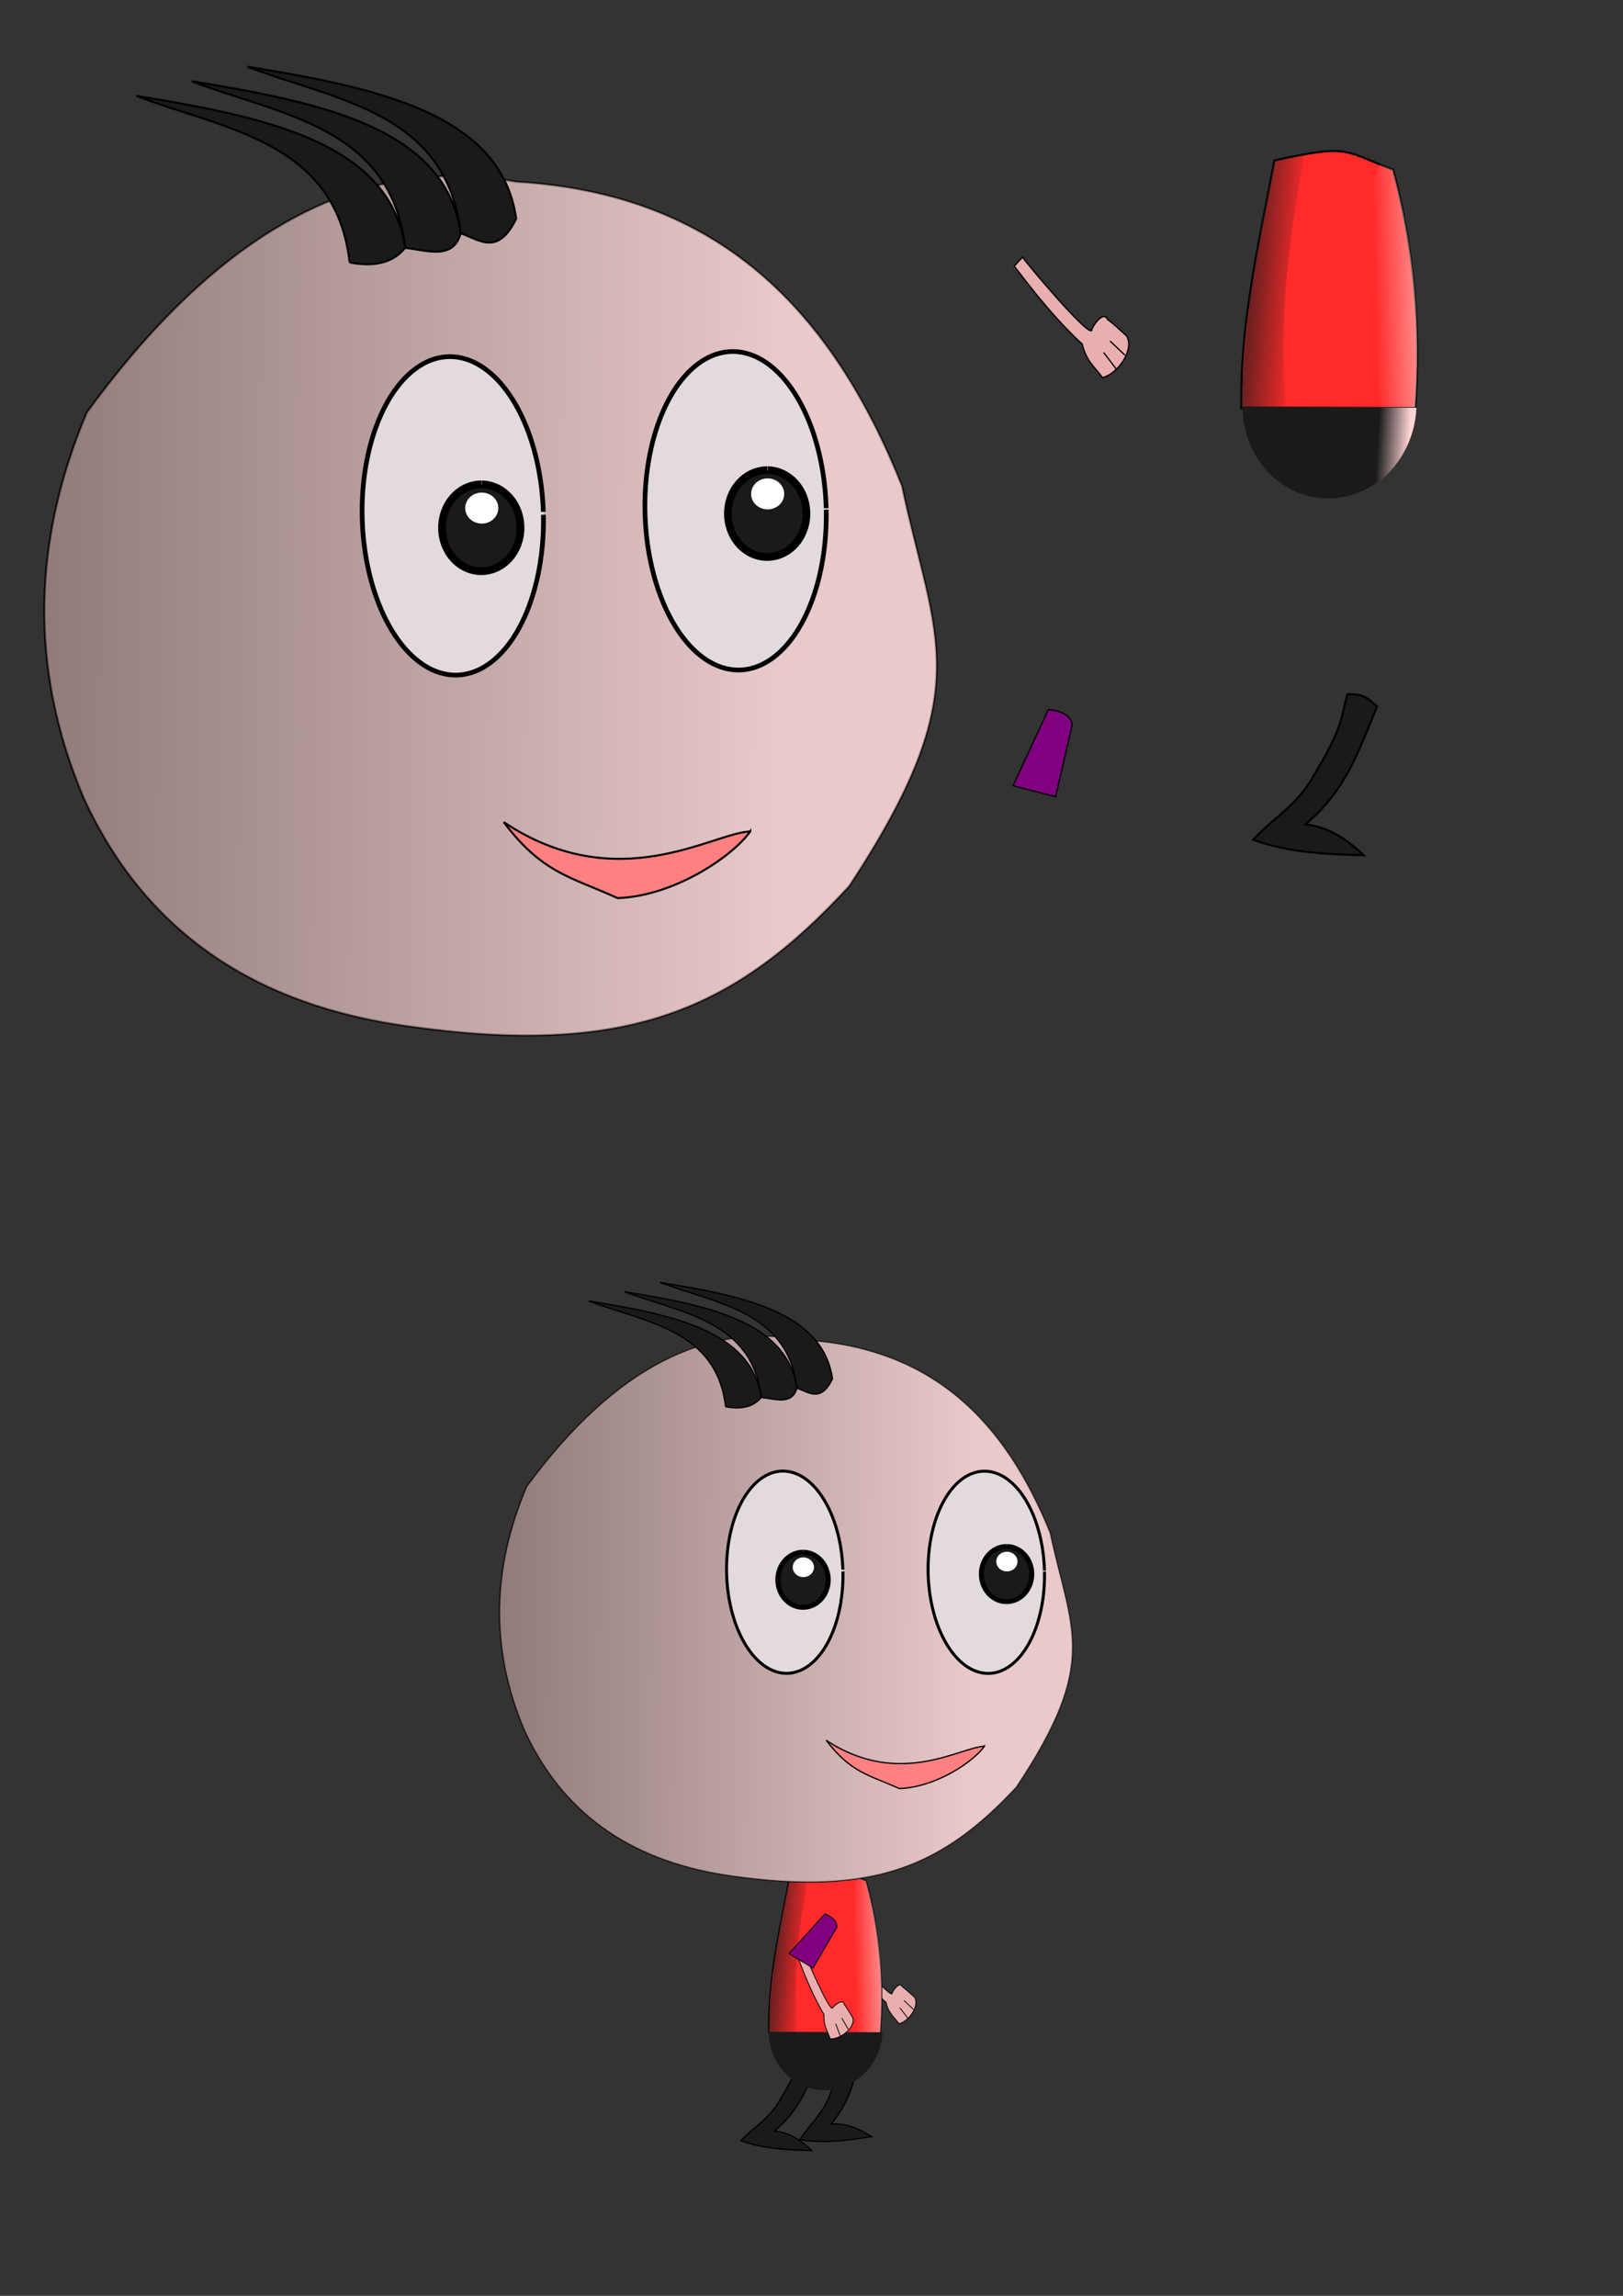 <?xml version="1.0" encoding="UTF-8" standalone="no"?>
<!-- Created with Inkscape (http://www.inkscape.org/) -->

<svg
   xmlns:dc="http://purl.org/dc/elements/1.1/"
   xmlns:cc="http://creativecommons.org/ns#"
   xmlns:rdf="http://www.w3.org/1999/02/22-rdf-syntax-ns#"
   xmlns:svg="http://www.w3.org/2000/svg"
   xmlns="http://www.w3.org/2000/svg"
   xmlns:xlink="http://www.w3.org/1999/xlink"
   xmlns:sodipodi="http://sodipodi.sourceforge.net/DTD/sodipodi-0.dtd"
   xmlns:inkscape="http://www.inkscape.org/namespaces/inkscape"
   width="210mm"
   height="297mm"
   viewBox="0 0 210 297"
   version="1.1"
   id="svg8"
   inkscape:version="0.92.3 (2405546, 2018-03-11)"
   sodipodi:docname="baby.svg">
  <rect x="0" y="0" width="210" height="297" fill="#333333" stroke="none"/>
  <defs
     id="defs2">
    <linearGradient
       inkscape:collect="always"
       id="linearGradient5189">
      <stop
         style="stop-color:#ffd5d5;stop-opacity:1;"
         offset="0"
         id="stop5185" />
      <stop
         style="stop-color:#ffd5d5;stop-opacity:0;"
         offset="1"
         id="stop5187" />
    </linearGradient>
    <linearGradient
       inkscape:collect="always"
       id="linearGradient4840">
      <stop
         style="stop-color:#6c5353;stop-opacity:1;"
         offset="0"
         id="stop4836" />
      <stop
         style="stop-color:#ffd5d5;stop-opacity:1"
         offset="1"
         id="stop4838" />
    </linearGradient>
    <linearGradient
       inkscape:collect="always"
       id="linearGradient4800">
      <stop
         style="stop-color:#1a1a1a;stop-opacity:1;"
         offset="0"
         id="stop4796" />
      <stop
         style="stop-color:#1a1a1a;stop-opacity:0;"
         offset="1"
         id="stop4798" />
    </linearGradient>
    <linearGradient
       inkscape:collect="always"
       id="linearGradient1087">
      <stop
         style="stop-color:#ffd5d5;stop-opacity:1;"
         offset="0"
         id="stop1083" />
      <stop
         style="stop-color:#ffd5d5;stop-opacity:0;"
         offset="1"
         id="stop1085" />
    </linearGradient>
    <linearGradient
       inkscape:collect="always"
       xlink:href="#linearGradient1087"
       id="linearGradient1089"
       x1="143.858"
       y1="197.108"
       x2="138.579"
       y2="197.242"
       gradientUnits="userSpaceOnUse" />
    <linearGradient
       inkscape:collect="always"
       xlink:href="#linearGradient4800"
       id="linearGradient4802"
       x1="122.409"
       y1="196.507"
       x2="128.757"
       y2="197.041"
       gradientUnits="userSpaceOnUse" />
    <linearGradient
       inkscape:collect="always"
       xlink:href="#linearGradient4800"
       id="linearGradient4809"
       gradientUnits="userSpaceOnUse"
       x1="122.409"
       y1="196.507"
       x2="128.757"
       y2="197.041" />
    <linearGradient
       inkscape:collect="always"
       xlink:href="#linearGradient1087"
       id="linearGradient4811"
       gradientUnits="userSpaceOnUse"
       x1="143.858"
       y1="197.108"
       x2="138.579"
       y2="197.242" />
    <linearGradient
       inkscape:collect="always"
       xlink:href="#linearGradient4840"
       id="linearGradient4842"
       x1="67.82"
       y1="253.503"
       x2="162.166"
       y2="254.038"
       gradientUnits="userSpaceOnUse" />
    <linearGradient
       inkscape:collect="always"
       xlink:href="#linearGradient4840"
       id="linearGradient4842-9"
       x1="67.82"
       y1="253.503"
       x2="162.166"
       y2="254.038"
       gradientUnits="userSpaceOnUse" />
    <linearGradient
       inkscape:collect="always"
       xlink:href="#linearGradient4800"
       id="linearGradient5106"
       gradientUnits="userSpaceOnUse"
       x1="122.409"
       y1="196.507"
       x2="128.757"
       y2="197.041" />
    <linearGradient
       inkscape:collect="always"
       xlink:href="#linearGradient1087"
       id="linearGradient5108"
       gradientUnits="userSpaceOnUse"
       x1="143.858"
       y1="197.108"
       x2="138.579"
       y2="197.242" />
    <linearGradient
       inkscape:collect="always"
       xlink:href="#linearGradient5189"
       id="linearGradient5191"
       x1="237.657"
       y1="-207.763"
       x2="237.536"
       y2="-203.601"
       gradientUnits="userSpaceOnUse" />
  </defs>
  <sodipodi:namedview
     id="base"
     pagecolor="#ffffff"
     bordercolor="#666666"
     borderopacity="1.0"
     inkscape:pageopacity="0.0"
     inkscape:pageshadow="2"
     inkscape:zoom="0.7"
     inkscape:cx="201.18283"
     inkscape:cy="594.23064"
     inkscape:document-units="mm"
     inkscape:current-layer="layer1"
     showgrid="false"
     inkscape:window-width="1853"
     inkscape:window-height="1025"
     inkscape:window-x="67"
     inkscape:window-y="27"
     inkscape:window-maximized="1" />
  <g
     inkscape:label="Layer 1"
     inkscape:groupmode="layer"
     id="layer1">
    <g
       id="g1021"
       transform="translate(-173.734,-12.026)" />
    <g
       id="g4932"
       transform="matrix(0.642,0,0,0.635,54.002,159.671)"
       inkscape:export-xdpi="169.33299"
       inkscape:export-ydpi="169.33299">
      <g
         inkscape:transform-center-y="9.2641545"
         inkscape:transform-center-x="-2.7124969"
         transform="matrix(0.21,0.64,-0.588,0.192,151.879,26.421)"
         id="g958-0">
        <g
           id="g950-6"
           style="fill:#e9afaf"
           transform="rotate(-39.92,124.05,116.201)"
           inkscape:transform-center-x="-11.21421"
           inkscape:transform-center-y="-7.2100114">
          <path
             inkscape:connector-curvature="0"
             id="path936-2"
             d="m 106.4,158.472 c 0.633,0.41 19.357,5.919 19.182,4.347 -0.286,-0.333 -0.079,-4.802 1.701,-3.591 0.661,-0.095 4.914,0.567 4.914,0.567 2.734,1.342 2.248,7.319 -0.095,9.733 -2.241,-0.912 -4.337,-0.813 -6.804,-3.307 -6.641,-1.004 -13.075,-3.041 -19.466,-5.292 z"
             style="fill:#e9afaf;stroke:#000000;stroke-width:0.265px;stroke-linecap:butt;stroke-linejoin:miter;stroke-opacity:1"
             sodipodi:nodetypes="cccccccc" />
          <g
             id="g944-6"
             style="fill:#e9afaf"
             transform="translate(1.795,0.378)">
            <path
               style="fill:#e9afaf;stroke:#000000;stroke-width:0.265px;stroke-linecap:butt;stroke-linejoin:miter;stroke-opacity:1"
               d="m 132.008,162.818 -3.969,-0.661 v 0"
               id="path938-1"
               inkscape:connector-curvature="0" />
            <path
               style="fill:#e9afaf;stroke:#000000;stroke-width:0.265px;stroke-linecap:butt;stroke-linejoin:miter;stroke-opacity:1"
               d="m 131.819,166.126 -3.78,-1.323"
               id="path940-8"
               inkscape:connector-curvature="0" />
          </g>
        </g>
        <path
           style="fill:#800080;stroke:#000000;stroke-width:0.265px;stroke-linecap:butt;stroke-linejoin:miter;stroke-opacity:1"
           d="m 126.584,152.802 11.812,12.001 4.536,-7.749 -12.19,-8.032 c -1.967,-0.193 -3.193,1.467 -4.158,3.78 z"
           id="path934-7"
           inkscape:connector-curvature="0"
           sodipodi:nodetypes="ccccc"
           inkscape:transform-center-x="-5.1863586"
           inkscape:transform-center-y="5.1552351" />
      </g>
      <g
         transform="translate(-50.446,-47.577)"
         id="g4807">
        <path
           style="fill:#ff2a2a;stroke:#000000;stroke-width:0.265px;stroke-linecap:butt;stroke-linejoin:miter;stroke-opacity:1"
           d="m 125.542,178.097 c -1.973,10.508 -4.456,20.846 -4.276,32.072 7.484,1.693 14.967,1.336 22.451,0.535 0.877,-10.434 -0.164,-21.473 -2.806,-31.404 -6.543,-2.542 -5.78,-3.319 -15.368,-1.203 z"
           id="path869"
           inkscape:connector-curvature="0"
           sodipodi:nodetypes="ccccc" />
        <path
           style="opacity:0.644;fill:url(#linearGradient4809);fill-opacity:1;stroke:none;stroke-width:0.265px;stroke-linecap:butt;stroke-linejoin:miter;stroke-opacity:1"
           d="m 125.542,178.097 3.883,-0.834 c -1.783,10.144 -3.512,20.35 -2.339,33.943 l -5.82,-1.037 c 0.323,-10.891 2,-21.536 4.276,-32.072 z"
           id="path1079"
           inkscape:connector-curvature="0"
           sodipodi:nodetypes="ccccc" />
        <path
           style="opacity:0.553;fill:url(#linearGradient4811);fill-opacity:1;stroke:none;stroke-width:0.265px;stroke-linecap:butt;stroke-linejoin:miter;stroke-opacity:1"
           d="m 140.91,179.3 c 2.711,10.027 3.685,20.452 2.806,31.404 l -4.336,0.435 c -3.431,-11.076 -5.346,-22.06 -0.134,-32.607 z"
           id="path1081"
           inkscape:connector-curvature="0"
           sodipodi:nodetypes="ccccc" />
      </g>
      <g
         transform="translate(-50.18,-175.009)"
         id="g4846">
        <path
           sodipodi:nodetypes="ccccccc"
           inkscape:connector-curvature="0"
           id="path815"
           d="m 127.8,196.534 c -19.001,-3.488 -37.569,5.139 -55.562,29.86 -6.81,16.154 -7.671,32.732 -0.378,49.893 8.171,17.756 22.703,26.837 41.955,29.482 28.215,3.984 42.193,-1.968 57.074,-18.143 16.826,-25.567 11.055,-31.714 6.804,-51.783 -9.114,-22.716 -23.65,-37.754 -49.893,-39.31 z"
           style="fill:#c8b7b7;stroke:#000000;stroke-width:0.265px;stroke-linecap:butt;stroke-linejoin:miter;stroke-opacity:1" />
        <path
           sodipodi:nodetypes="ccccccc"
           inkscape:connector-curvature="0"
           id="path815-9"
           d="m 127.8,196.534 c -19.001,-3.488 -37.569,5.139 -55.562,29.86 -6.81,16.154 -7.671,32.732 -0.378,49.893 8.171,17.756 22.703,26.837 41.955,29.482 28.215,3.984 42.193,-1.968 57.074,-18.143 16.826,-25.567 11.055,-31.714 6.804,-51.783 -9.114,-22.716 -23.65,-37.754 -49.893,-39.31 z"
           style="opacity:0.596;fill:url(#linearGradient4842);fill-opacity:1;stroke:none;stroke-width:0.265px;stroke-linecap:butt;stroke-linejoin:miter;stroke-opacity:1" />
      </g>
      <g
         transform="translate(-22.921,-13.537)"
         id="g968">
        <path
           sodipodi:nodetypes="cccc"
           inkscape:connector-curvature="0"
           id="path846"
           d="M 92.226,46.78 C 90.43,30.991 75.848,29.576 64.634,25.235 81.415,27.981 97.453,31.272 99.408,44.89 98.445,48.383 95.1,47.109 92.226,46.78 Z"
           style="fill:#1a1a1a;stroke:#000000;stroke-width:0.265px;stroke-linecap:butt;stroke-linejoin:miter;stroke-opacity:1" />
        <path
           sodipodi:nodetypes="cccc"
           inkscape:connector-curvature="0"
           id="path846-6"
           d="M 85.045,48.67 C 83.249,32.881 68.667,31.466 57.452,27.125 c 16.781,2.746 32.819,6.037 34.774,19.655 -1.703,2.081 -4.221,2.449 -7.182,1.89 z"
           style="fill:#1a1a1a;stroke:#000000;stroke-width:0.265px;stroke-linecap:butt;stroke-linejoin:miter;stroke-opacity:1" />
        <path
           sodipodi:nodetypes="cccc"
           inkscape:connector-curvature="0"
           id="path846-7"
           d="M 99.408,44.89 C 97.612,29.101 83.03,27.686 71.815,23.345 c 16.781,2.746 32.819,6.037 34.774,19.655 -2.394,4.919 -4.788,2.706 -7.182,1.89 z"
           style="fill:#1a1a1a;stroke:#000000;stroke-width:0.265px;stroke-linecap:butt;stroke-linejoin:miter;stroke-opacity:1" />
      </g>
      <g
         transform="translate(-12.338,-17.695)"
         id="g4862">
        <path
           transform="matrix(0.03,1,-0.999,0.038,0,0)"
           sodipodi:open="true"
           d="M 90.031,-95.5 A 20.593,11.726 0 0 1 110.32,-83.657 20.593,11.726 0 0 1 89.615,-72.049 20.593,11.726 0 0 1 69.134,-83.785 20.593,11.726 0 0 1 89.649,-95.501"
           sodipodi:end="4.7085835"
           sodipodi:start="4.7271196"
           sodipodi:ry="11.726195"
           sodipodi:rx="20.593332"
           sodipodi:cy="-83.775124"
           sodipodi:cx="89.727432"
           sodipodi:type="arc"
           id="path827"
           style="opacity:1;fill:#e3dbdb;fill-opacity:1;stroke:#000000;stroke-width:0.608;stroke-miterlimit:4;stroke-dasharray:none;stroke-opacity:1" />
        <g
           transform="translate(61.472,-44.81)"
           id="g886">
          <g
             id="g880"
             transform="translate(-34.478,29.934)">
            <g
               id="g876">
              <path
                 style="opacity:1;fill:#1a1a1a;fill-opacity:1;stroke:#000000;stroke-width:1;stroke-miterlimit:4;stroke-dasharray:none;stroke-opacity:1"
                 id="path871"
                 sodipodi:type="arc"
                 sodipodi:cx="63.075607"
                 sodipodi:cy="102.96232"
                 sodipodi:rx="5.0781207"
                 sodipodi:ry="5.6126599"
                 sodipodi:start="4.7271196"
                 sodipodi:end="4.7178519"
                 sodipodi:open="true"
                 d="m 63.15,97.35 a 5.078,5.613 0 0 1 5.003,5.682 5.078,5.613 0 0 1 -5.129,5.543 5.078,5.613 0 0 1 -5.027,-5.656 5.078,5.613 0 0 1 5.106,-5.569" />
            </g>
          </g>
          <path
             style="opacity:1;fill:#ffffff;fill-opacity:1;stroke:none;stroke-width:1;stroke-miterlimit:4;stroke-dasharray:none;stroke-opacity:1"
             id="path873"
             sodipodi:type="arc"
             sodipodi:cx="28.660959"
             sodipodi:cy="130.34726"
             sodipodi:rx="2.1381562"
             sodipodi:ry="2.0045214"
             sodipodi:start="4.7271196"
             sodipodi:end="4.7178519"
             sodipodi:open="true"
             d="m 28.692,128.343 a 2.138,2.005 0 0 1 2.106,2.029 2.138,2.005 0 0 1 -2.16,1.98 2.138,2.005 0 0 1 -2.117,-2.02 2.138,2.005 0 0 1 2.15,-1.989" />
        </g>
      </g>
      <g
         transform="translate(-12.716,-17.317)"
         id="g4854">
        <path
           transform="matrix(0.03,1,-0.999,0.038,0,0)"
           sodipodi:open="true"
           d="m 91.229,-136.504 a 20.593,11.726 0 0 1 20.288,11.87 20.593,11.726 0 0 1 -20.8,11.58 20.593,11.726 0 0 1 -20.385,-11.817 20.593,11.726 0 0 1 20.705,-11.635"
           sodipodi:end="4.7178472"
           sodipodi:start="4.7271196"
           sodipodi:ry="11.726195"
           sodipodi:rx="20.593332"
           sodipodi:cy="-124.77956"
           sodipodi:cx="90.925217"
           sodipodi:type="arc"
           id="path827-3"
           style="opacity:1;fill:#e3dbdb;fill-opacity:1;stroke:#000000;stroke-width:0.608;stroke-miterlimit:4;stroke-dasharray:none;stroke-opacity:1" />
        <g
           transform="translate(102.872,-46.348)"
           id="g886-5">
          <g
             id="g880-3"
             transform="translate(-34.478,29.934)">
            <g
               id="g876-5">
              <path
                 style="opacity:1;fill:#1a1a1a;fill-opacity:1;stroke:#000000;stroke-width:1;stroke-miterlimit:4;stroke-dasharray:none;stroke-opacity:1"
                 id="path871-6"
                 sodipodi:type="arc"
                 sodipodi:cx="63.075607"
                 sodipodi:cy="102.96232"
                 sodipodi:rx="5.0781207"
                 sodipodi:ry="5.6126599"
                 sodipodi:start="4.7271196"
                 sodipodi:end="4.7178519"
                 sodipodi:open="true"
                 d="m 63.15,97.35 a 5.078,5.613 0 0 1 5.003,5.682 5.078,5.613 0 0 1 -5.129,5.543 5.078,5.613 0 0 1 -5.027,-5.656 5.078,5.613 0 0 1 5.106,-5.569" />
            </g>
          </g>
          <path
             style="opacity:1;fill:#ffffff;fill-opacity:1;stroke:none;stroke-width:1;stroke-miterlimit:4;stroke-dasharray:none;stroke-opacity:1"
             id="path873-2"
             sodipodi:type="arc"
             sodipodi:cx="28.660959"
             sodipodi:cy="130.34726"
             sodipodi:rx="2.1381562"
             sodipodi:ry="2.0045214"
             sodipodi:start="4.7271196"
             sodipodi:end="4.7178519"
             sodipodi:open="true"
             d="m 28.692,128.343 a 2.138,2.005 0 0 1 2.106,2.029 2.138,2.005 0 0 1 -2.16,1.98 2.138,2.005 0 0 1 -2.117,-2.02 2.138,2.005 0 0 1 2.15,-1.989" />
        </g>
      </g>
      <path
         sodipodi:nodetypes="cccc"
         inkscape:connector-curvature="0"
         id="path4864"
         d="m 288.018,116.327 c -4.865,0.178 -17.144,8.624 -31.885,-1.204 5.028,6.643 8.639,7.056 14.741,9.827 7.517,-0.273 15.096,-5.617 17.144,-8.624 z"
         style="fill:#ff8080;stroke:#000000;stroke-width:0.265px;stroke-linecap:butt;stroke-linejoin:miter;stroke-opacity:1"
         transform="translate(-173.734,-12.026)" />
      <g
         transform="translate(-15.604,-11.397)"
         id="g963">
        <path
           style="fill:#1a1a1a;stroke:#000000;stroke-width:0.265px;stroke-linecap:butt;stroke-linejoin:miter;stroke-opacity:1"
           d="m 101.274,175.115 c 2.129,-0.4 2.653,0.043 4.073,0.873 -1.331,6.182 -1.967,11.357 -6.343,16.681 3.143,-0.203 5.713,1.009 8.142,2.57 -4.814,0.755 -9.627,1.432 -14.435,0.614 1.948,-3.142 4.693,-5.281 6.115,-9.332 2.6,-6.973 2.186,-7.605 2.448,-11.406 z"
           id="path915-9"
           inkscape:connector-curvature="0"
           sodipodi:nodetypes="ccccccc"
           inkscape:transform-center-x="2.8212908"
           inkscape:transform-center-y="9.8783929" />
        <path
           style="fill:#1a1a1a;stroke:#000000;stroke-width:0.265px;stroke-linecap:butt;stroke-linejoin:miter;stroke-opacity:1"
           d="m 93.01,177.226 c 2.166,-0.007 2.601,0.524 3.847,1.597 -2.43,5.838 -3.994,10.811 -9.264,15.253 3.127,0.37 5.435,2.029 7.541,4.004 -4.871,-0.131 -9.727,-0.338 -14.307,-2.014 2.486,-2.737 5.573,-4.342 7.707,-8.068 3.822,-6.386 3.529,-7.083 4.477,-10.773 z"
           id="path915"
           inkscape:connector-curvature="0"
           sodipodi:nodetypes="ccccccc"
           inkscape:transform-center-x="6.3540838"
           inkscape:transform-center-y="8.4061376" />
        <path
           style="opacity:1;fill:#1a1a1a;fill-opacity:1;stroke:none;stroke-width:1.337;stroke-miterlimit:4;stroke-dasharray:none;stroke-opacity:1"
           id="path932"
           sodipodi:type="arc"
           sodipodi:cx="172.12141"
           sodipodi:cy="-103.40883"
           sodipodi:rx="12.193155"
           sodipodi:ry="11.463718"
           sodipodi:start="4.7271196"
           sodipodi:end="1.5330524"
           sodipodi:open="true"
           d="m 172.301,-114.871 a 12.193,11.464 0 0 1 12.013,11.331 12.193,11.464 0 0 1 -11.732,11.587"
           transform="matrix(-0.032,0.999,-1,-0.016,0,0)" />
      </g>
      <g
         inkscape:transform-center-y="10.211728"
         inkscape:transform-center-x="1.2302926"
         transform="matrix(0.014,0.673,-0.618,0.013,174.803,51.268)"
         id="g958">
        <g
           id="g950"
           style="fill:#e9afaf"
           transform="rotate(-39.92,124.05,116.201)"
           inkscape:transform-center-x="-11.21421"
           inkscape:transform-center-y="-7.2100114">
          <path
             inkscape:connector-curvature="0"
             id="path936"
             d="m 106.4,158.472 c 0.633,0.41 19.357,5.919 19.182,4.347 -0.286,-0.333 -0.079,-4.802 1.701,-3.591 0.661,-0.095 4.914,0.567 4.914,0.567 2.734,1.342 2.248,7.319 -0.095,9.733 -2.241,-0.912 -4.337,-0.813 -6.804,-3.307 -6.641,-1.004 -13.075,-3.041 -19.466,-5.292 z"
             style="fill:#e9afaf;stroke:#000000;stroke-width:0.265px;stroke-linecap:butt;stroke-linejoin:miter;stroke-opacity:1"
             sodipodi:nodetypes="cccccccc" />
          <g
             id="g944"
             style="fill:#e9afaf"
             transform="translate(1.795,0.378)">
            <path
               style="fill:#e9afaf;stroke:#000000;stroke-width:0.265px;stroke-linecap:butt;stroke-linejoin:miter;stroke-opacity:1"
               d="m 132.008,162.818 -3.969,-0.661 v 0"
               id="path938"
               inkscape:connector-curvature="0" />
            <path
               style="fill:#e9afaf;stroke:#000000;stroke-width:0.265px;stroke-linecap:butt;stroke-linejoin:miter;stroke-opacity:1"
               d="m 131.819,166.126 -3.78,-1.323"
               id="path940"
               inkscape:connector-curvature="0" />
          </g>
        </g>
        <path
           style="fill:#800080;stroke:#000000;stroke-width:0.265px;stroke-linecap:butt;stroke-linejoin:miter;stroke-opacity:1"
           d="m 126.584,152.802 11.812,12.001 4.536,-7.749 -12.19,-8.032 c -1.967,-0.193 -3.193,1.467 -4.158,3.78 z"
           id="path934"
           inkscape:connector-curvature="0"
           sodipodi:nodetypes="ccccc"
           inkscape:transform-center-x="-5.1863586"
           inkscape:transform-center-y="5.1552351" />
      </g>
    </g>
    <g
       id="g222"
       inkscape:export-xdpi="169.33299"
       inkscape:export-ydpi="169.33299">
      <g
         inkscape:transform-center-y="-7.2100114"
         inkscape:transform-center-x="-11.21421"
         transform="matrix(0.538,0.367,-0.316,0.558,125.148,-94.219)"
         style="fill:#e9afaf"
         id="g950-6-7">
        <path
           sodipodi:nodetypes="cccccccc"
           style="fill:#e9afaf;stroke:#000000;stroke-width:0.265px;stroke-linecap:butt;stroke-linejoin:miter;stroke-opacity:1"
           d="m 106.4,158.472 c 0.633,0.41 19.357,5.919 19.182,4.347 -0.286,-0.333 -0.079,-4.802 1.701,-3.591 0.661,-0.095 4.914,0.567 4.914,0.567 2.734,1.342 2.248,7.319 -0.095,9.733 -2.241,-0.912 -4.337,-0.813 -6.804,-3.307 -6.641,-1.004 -13.075,-3.041 -19.466,-5.292 z"
           id="path936-2-3"
           inkscape:connector-curvature="0" />
        <g
           transform="translate(1.795,0.378)"
           style="fill:#e9afaf"
           id="g944-6-6">
          <path
             inkscape:connector-curvature="0"
             id="path938-1-1"
             d="m 132.008,162.818 -3.969,-0.661 v 0"
             style="fill:#e9afaf;stroke:#000000;stroke-width:0.265px;stroke-linecap:butt;stroke-linejoin:miter;stroke-opacity:1" />
          <path
             inkscape:connector-curvature="0"
             id="path940-8-2"
             d="m 131.819,166.126 -3.78,-1.323"
             style="fill:#e9afaf;stroke:#000000;stroke-width:0.265px;stroke-linecap:butt;stroke-linejoin:miter;stroke-opacity:1" />
        </g>
      </g>
      <path
         inkscape:transform-center-y="5.1552351"
         inkscape:transform-center-x="-5.1863586"
         sodipodi:nodetypes="ccccc"
         inkscape:connector-curvature="0"
         id="path934-7-9"
         d="m 135.656,91.783 -4.576,9.868 5.503,1.412 2.165,-9.346 c -0.299,-1.296 -1.531,-1.761 -3.092,-1.934 z"
         style="fill:#800080;stroke:#000000;stroke-width:0.171px;stroke-linecap:butt;stroke-linejoin:miter;stroke-opacity:1" />
      <g
         inkscape:export-ydpi="169.33299"
         inkscape:export-xdpi="169.33299"
         transform="translate(-80.887,16.933)"
         id="g5228">
        <g
           id="g4846-7"
           transform="translate(19.874,-189.949)">
          <path
             style="fill:#c8b7b7;stroke:#000000;stroke-width:0.265px;stroke-linecap:butt;stroke-linejoin:miter;stroke-opacity:1"
             d="m 127.8,196.534 c -19.001,-3.488 -37.569,5.139 -55.562,29.86 -6.81,16.154 -7.671,32.732 -0.378,49.893 8.171,17.756 22.703,26.837 41.955,29.482 28.215,3.984 42.193,-1.968 57.074,-18.143 16.826,-25.567 11.055,-31.714 6.804,-51.783 -9.114,-22.716 -23.65,-37.754 -49.893,-39.31 z"
             id="path815-8"
             inkscape:connector-curvature="0"
             sodipodi:nodetypes="ccccccc" />
          <path
             style="opacity:0.596;fill:url(#linearGradient4842-9);fill-opacity:1;stroke:none;stroke-width:0.265px;stroke-linecap:butt;stroke-linejoin:miter;stroke-opacity:1"
             d="m 127.8,196.534 c -19.001,-3.488 -37.569,5.139 -55.562,29.86 -6.81,16.154 -7.671,32.732 -0.378,49.893 8.171,17.756 22.703,26.837 41.955,29.482 28.215,3.984 42.193,-1.968 57.074,-18.143 16.826,-25.567 11.055,-31.714 6.804,-51.783 -9.114,-22.716 -23.65,-37.754 -49.893,-39.31 z"
             id="path815-9-4"
             inkscape:connector-curvature="0"
             sodipodi:nodetypes="ccccccc" />
        </g>
        <g
           id="g968-5"
           transform="translate(41.085,-31.652)">
          <path
             style="fill:#1a1a1a;stroke:#000000;stroke-width:0.265px;stroke-linecap:butt;stroke-linejoin:miter;stroke-opacity:1"
             d="M 92.226,46.78 C 90.43,30.991 75.848,29.576 64.634,25.235 81.415,27.981 97.453,31.272 99.408,44.89 98.445,48.383 95.1,47.109 92.226,46.78 Z"
             id="path846-0"
             inkscape:connector-curvature="0"
             sodipodi:nodetypes="cccc" />
          <path
             style="fill:#1a1a1a;stroke:#000000;stroke-width:0.265px;stroke-linecap:butt;stroke-linejoin:miter;stroke-opacity:1"
             d="M 85.045,48.67 C 83.249,32.881 68.667,31.466 57.452,27.125 c 16.781,2.746 32.819,6.037 34.774,19.655 -1.703,2.081 -4.221,2.449 -7.182,1.89 z"
             id="path846-6-3"
             inkscape:connector-curvature="0"
             sodipodi:nodetypes="cccc" />
          <path
             style="fill:#1a1a1a;stroke:#000000;stroke-width:0.265px;stroke-linecap:butt;stroke-linejoin:miter;stroke-opacity:1"
             d="M 99.408,44.89 C 97.612,29.101 83.03,27.686 71.815,23.345 c 16.781,2.746 32.819,6.037 34.774,19.655 -2.394,4.919 -4.788,2.706 -7.182,1.89 z"
             id="path846-7-6"
             inkscape:connector-curvature="0"
             sodipodi:nodetypes="cccc" />
        </g>
        <g
           id="g4862-1"
           transform="translate(53.09,-36.741)">
          <path
             style="opacity:1;fill:#e3dbdb;fill-opacity:1;stroke:#000000;stroke-width:0.608;stroke-miterlimit:4;stroke-dasharray:none;stroke-opacity:1"
             id="path827-0"
             sodipodi:type="arc"
             sodipodi:cx="89.727432"
             sodipodi:cy="-83.775124"
             sodipodi:rx="20.593332"
             sodipodi:ry="11.726195"
             sodipodi:start="4.7271196"
             sodipodi:end="4.7085835"
             d="M 90.031,-95.5 A 20.593,11.726 0 0 1 110.32,-83.657 20.593,11.726 0 0 1 89.615,-72.049 20.593,11.726 0 0 1 69.134,-83.785 20.593,11.726 0 0 1 89.649,-95.501"
             sodipodi:open="true"
             transform="matrix(0.03,1,-0.999,0.038,0,0)" />
          <g
             id="g886-6"
             transform="translate(61.472,-44.81)">
            <g
               transform="translate(-34.478,29.934)"
               id="g880-32">
              <g
                 id="g876-0">
                <path
                   d="m 63.15,97.35 a 5.078,5.613 0 0 1 5.003,5.682 5.078,5.613 0 0 1 -5.129,5.543 5.078,5.613 0 0 1 -5.027,-5.656 5.078,5.613 0 0 1 5.106,-5.569"
                   sodipodi:open="true"
                   sodipodi:end="4.7178519"
                   sodipodi:start="4.7271196"
                   sodipodi:ry="5.6126599"
                   sodipodi:rx="5.0781207"
                   sodipodi:cy="102.96232"
                   sodipodi:cx="63.075607"
                   sodipodi:type="arc"
                   id="path871-61"
                   style="opacity:1;fill:#1a1a1a;fill-opacity:1;stroke:#000000;stroke-width:1;stroke-miterlimit:4;stroke-dasharray:none;stroke-opacity:1" />
              </g>
            </g>
            <path
               d="m 28.692,128.343 a 2.138,2.005 0 0 1 2.106,2.029 2.138,2.005 0 0 1 -2.16,1.98 2.138,2.005 0 0 1 -2.117,-2.02 2.138,2.005 0 0 1 2.15,-1.989"
               sodipodi:open="true"
               sodipodi:end="4.7178519"
               sodipodi:start="4.7271196"
               sodipodi:ry="2.0045214"
               sodipodi:rx="2.1381562"
               sodipodi:cy="130.34726"
               sodipodi:cx="28.660959"
               sodipodi:type="arc"
               id="path873-5"
               style="opacity:1;fill:#ffffff;fill-opacity:1;stroke:none;stroke-width:1;stroke-miterlimit:4;stroke-dasharray:none;stroke-opacity:1" />
          </g>
        </g>
        <g
           id="g4854-5"
           transform="translate(48.682,-37.039)">
          <path
             style="opacity:1;fill:#e3dbdb;fill-opacity:1;stroke:#000000;stroke-width:0.608;stroke-miterlimit:4;stroke-dasharray:none;stroke-opacity:1"
             id="path827-3-4"
             sodipodi:type="arc"
             sodipodi:cx="90.925217"
             sodipodi:cy="-124.77956"
             sodipodi:rx="20.593332"
             sodipodi:ry="11.726195"
             sodipodi:start="4.7271196"
             sodipodi:end="4.7178472"
             d="m 91.229,-136.504 a 20.593,11.726 0 0 1 20.288,11.87 20.593,11.726 0 0 1 -20.8,11.58 20.593,11.726 0 0 1 -20.385,-11.817 20.593,11.726 0 0 1 20.705,-11.635"
             sodipodi:open="true"
             transform="matrix(0.03,1,-0.999,0.038,0,0)" />
          <g
             id="g886-5-7"
             transform="translate(102.872,-46.348)">
            <g
               transform="translate(-34.478,29.934)"
               id="g880-3-6">
              <g
                 id="g876-5-5">
                <path
                   d="m 63.15,97.35 a 5.078,5.613 0 0 1 5.003,5.682 5.078,5.613 0 0 1 -5.129,5.543 5.078,5.613 0 0 1 -5.027,-5.656 5.078,5.613 0 0 1 5.106,-5.569"
                   sodipodi:open="true"
                   sodipodi:end="4.7178519"
                   sodipodi:start="4.7271196"
                   sodipodi:ry="5.6126599"
                   sodipodi:rx="5.0781207"
                   sodipodi:cy="102.96232"
                   sodipodi:cx="63.075607"
                   sodipodi:type="arc"
                   id="path871-6-6"
                   style="opacity:1;fill:#1a1a1a;fill-opacity:1;stroke:#000000;stroke-width:1;stroke-miterlimit:4;stroke-dasharray:none;stroke-opacity:1" />
              </g>
            </g>
            <path
               d="m 28.692,128.343 a 2.138,2.005 0 0 1 2.106,2.029 2.138,2.005 0 0 1 -2.16,1.98 2.138,2.005 0 0 1 -2.117,-2.02 2.138,2.005 0 0 1 2.15,-1.989"
               sodipodi:open="true"
               sodipodi:end="4.7178519"
               sodipodi:start="4.7271196"
               sodipodi:ry="2.0045214"
               sodipodi:rx="2.1381562"
               sodipodi:cy="130.34726"
               sodipodi:cx="28.660959"
               sodipodi:type="arc"
               id="path873-2-9"
               style="opacity:1;fill:#ffffff;fill-opacity:1;stroke:none;stroke-width:1;stroke-miterlimit:4;stroke-dasharray:none;stroke-opacity:1" />
          </g>
        </g>
        <path
           style="fill:#ff8080;stroke:#000000;stroke-width:0.265px;stroke-linecap:butt;stroke-linejoin:miter;stroke-opacity:1"
           d="m 177.95,90.628 c -4.865,0.178 -17.144,8.624 -31.885,-1.204 5.028,6.643 8.639,7.056 14.741,9.827 7.517,-0.273 15.096,-5.617 17.144,-8.624 z"
           id="path4864-3"
           inkscape:connector-curvature="0"
           sodipodi:nodetypes="cccc" />
      </g>
      <path
         inkscape:export-ydpi="169.33299"
         inkscape:export-xdpi="169.33299"
         inkscape:transform-center-y="8.4061376"
         inkscape:transform-center-x="6.3540838"
         sodipodi:nodetypes="ccccccc"
         inkscape:connector-curvature="0"
         id="path915-5"
         d="m 174.333,89.789 c 2.166,-0.007 2.601,0.524 3.847,1.597 -2.43,5.838 -3.994,10.811 -9.264,15.253 3.127,0.37 5.435,2.029 7.541,4.004 -4.871,-0.131 -9.727,-0.338 -14.307,-2.014 2.486,-2.737 5.573,-4.342 7.707,-8.068 3.822,-6.386 3.529,-7.083 4.476,-10.773 z"
         style="fill:#1a1a1a;stroke:#000000;stroke-width:0.265px;stroke-linecap:butt;stroke-linejoin:miter;stroke-opacity:1" />
      <g
         inkscape:export-ydpi="169.33299"
         inkscape:export-xdpi="169.33299"
         transform="translate(-15.043,-172.38)"
         id="g5204">
        <g
           id="g4807-3"
           transform="translate(54.399,15.042)">
          <path
             sodipodi:nodetypes="ccccc"
             inkscape:connector-curvature="0"
             id="path869-1"
             d="m 125.542,178.097 c -1.973,10.508 -4.456,20.846 -4.276,32.072 7.484,1.693 14.967,1.336 22.451,0.535 0.877,-10.434 -0.164,-21.473 -2.806,-31.404 -6.543,-2.542 -5.78,-3.319 -15.368,-1.203 z"
             style="fill:#ff2a2a;stroke:#000000;stroke-width:0.265px;stroke-linecap:butt;stroke-linejoin:miter;stroke-opacity:1" />
          <path
             sodipodi:nodetypes="ccccc"
             inkscape:connector-curvature="0"
             id="path1079-9"
             d="m 125.542,178.097 3.883,-0.834 c -1.783,10.144 -3.512,20.35 -2.339,33.943 l -5.82,-1.037 c 0.323,-10.891 2,-21.536 4.276,-32.072 z"
             style="opacity:0.644;fill:url(#linearGradient5106);fill-opacity:1;stroke:none;stroke-width:0.265px;stroke-linecap:butt;stroke-linejoin:miter;stroke-opacity:1" />
          <path
             sodipodi:nodetypes="ccccc"
             inkscape:connector-curvature="0"
             id="path1081-4"
             d="m 140.91,179.3 c 2.711,10.027 3.685,20.452 2.806,31.404 l -4.336,0.435 c -3.431,-11.076 -5.346,-22.06 -0.134,-32.607 z"
             style="opacity:0.553;fill:url(#linearGradient5108);fill-opacity:1;stroke:none;stroke-width:0.265px;stroke-linecap:butt;stroke-linejoin:miter;stroke-opacity:1" />
        </g>
        <g
           id="g5195"
           transform="matrix(0.984,0,0,1,0.474,-11.876)">
          <path
             transform="matrix(-0.032,0.999,-1,-0.016,0,0)"
             d="m 233.816,-208.602 a 12.193,11.464 0 0 1 12.013,11.331 12.193,11.464 0 0 1 -11.732,11.587"
             sodipodi:open="true"
             sodipodi:end="1.5330524"
             sodipodi:start="4.7271196"
             sodipodi:ry="11.463718"
             sodipodi:rx="12.193155"
             sodipodi:cy="-197.14001"
             sodipodi:cx="233.6367"
             sodipodi:type="arc"
             id="path932-2"
             style="opacity:1;fill:#1a1a1a;fill-opacity:1;stroke:none;stroke-width:1.337;stroke-miterlimit:4;stroke-dasharray:none;stroke-opacity:1" />
          <path
             transform="matrix(-0.032,0.999,-1,-0.016,0,0)"
             d="m 233.905,-208.549 a 12.193,11.464 0 0 1 12.013,11.331 12.193,11.464 0 0 1 -11.732,11.587"
             sodipodi:open="true"
             sodipodi:end="1.5330524"
             sodipodi:start="4.7271196"
             sodipodi:ry="11.463718"
             sodipodi:rx="12.193155"
             sodipodi:cy="-197.08699"
             sodipodi:cx="233.72495"
             sodipodi:type="arc"
             id="path932-2-7"
             style="opacity:1;fill:url(#linearGradient5191);fill-opacity:1;stroke:none;stroke-width:1.337;stroke-miterlimit:4;stroke-dasharray:none;stroke-opacity:1" />
        </g>
      </g>
    </g>
  </g>
</svg>
